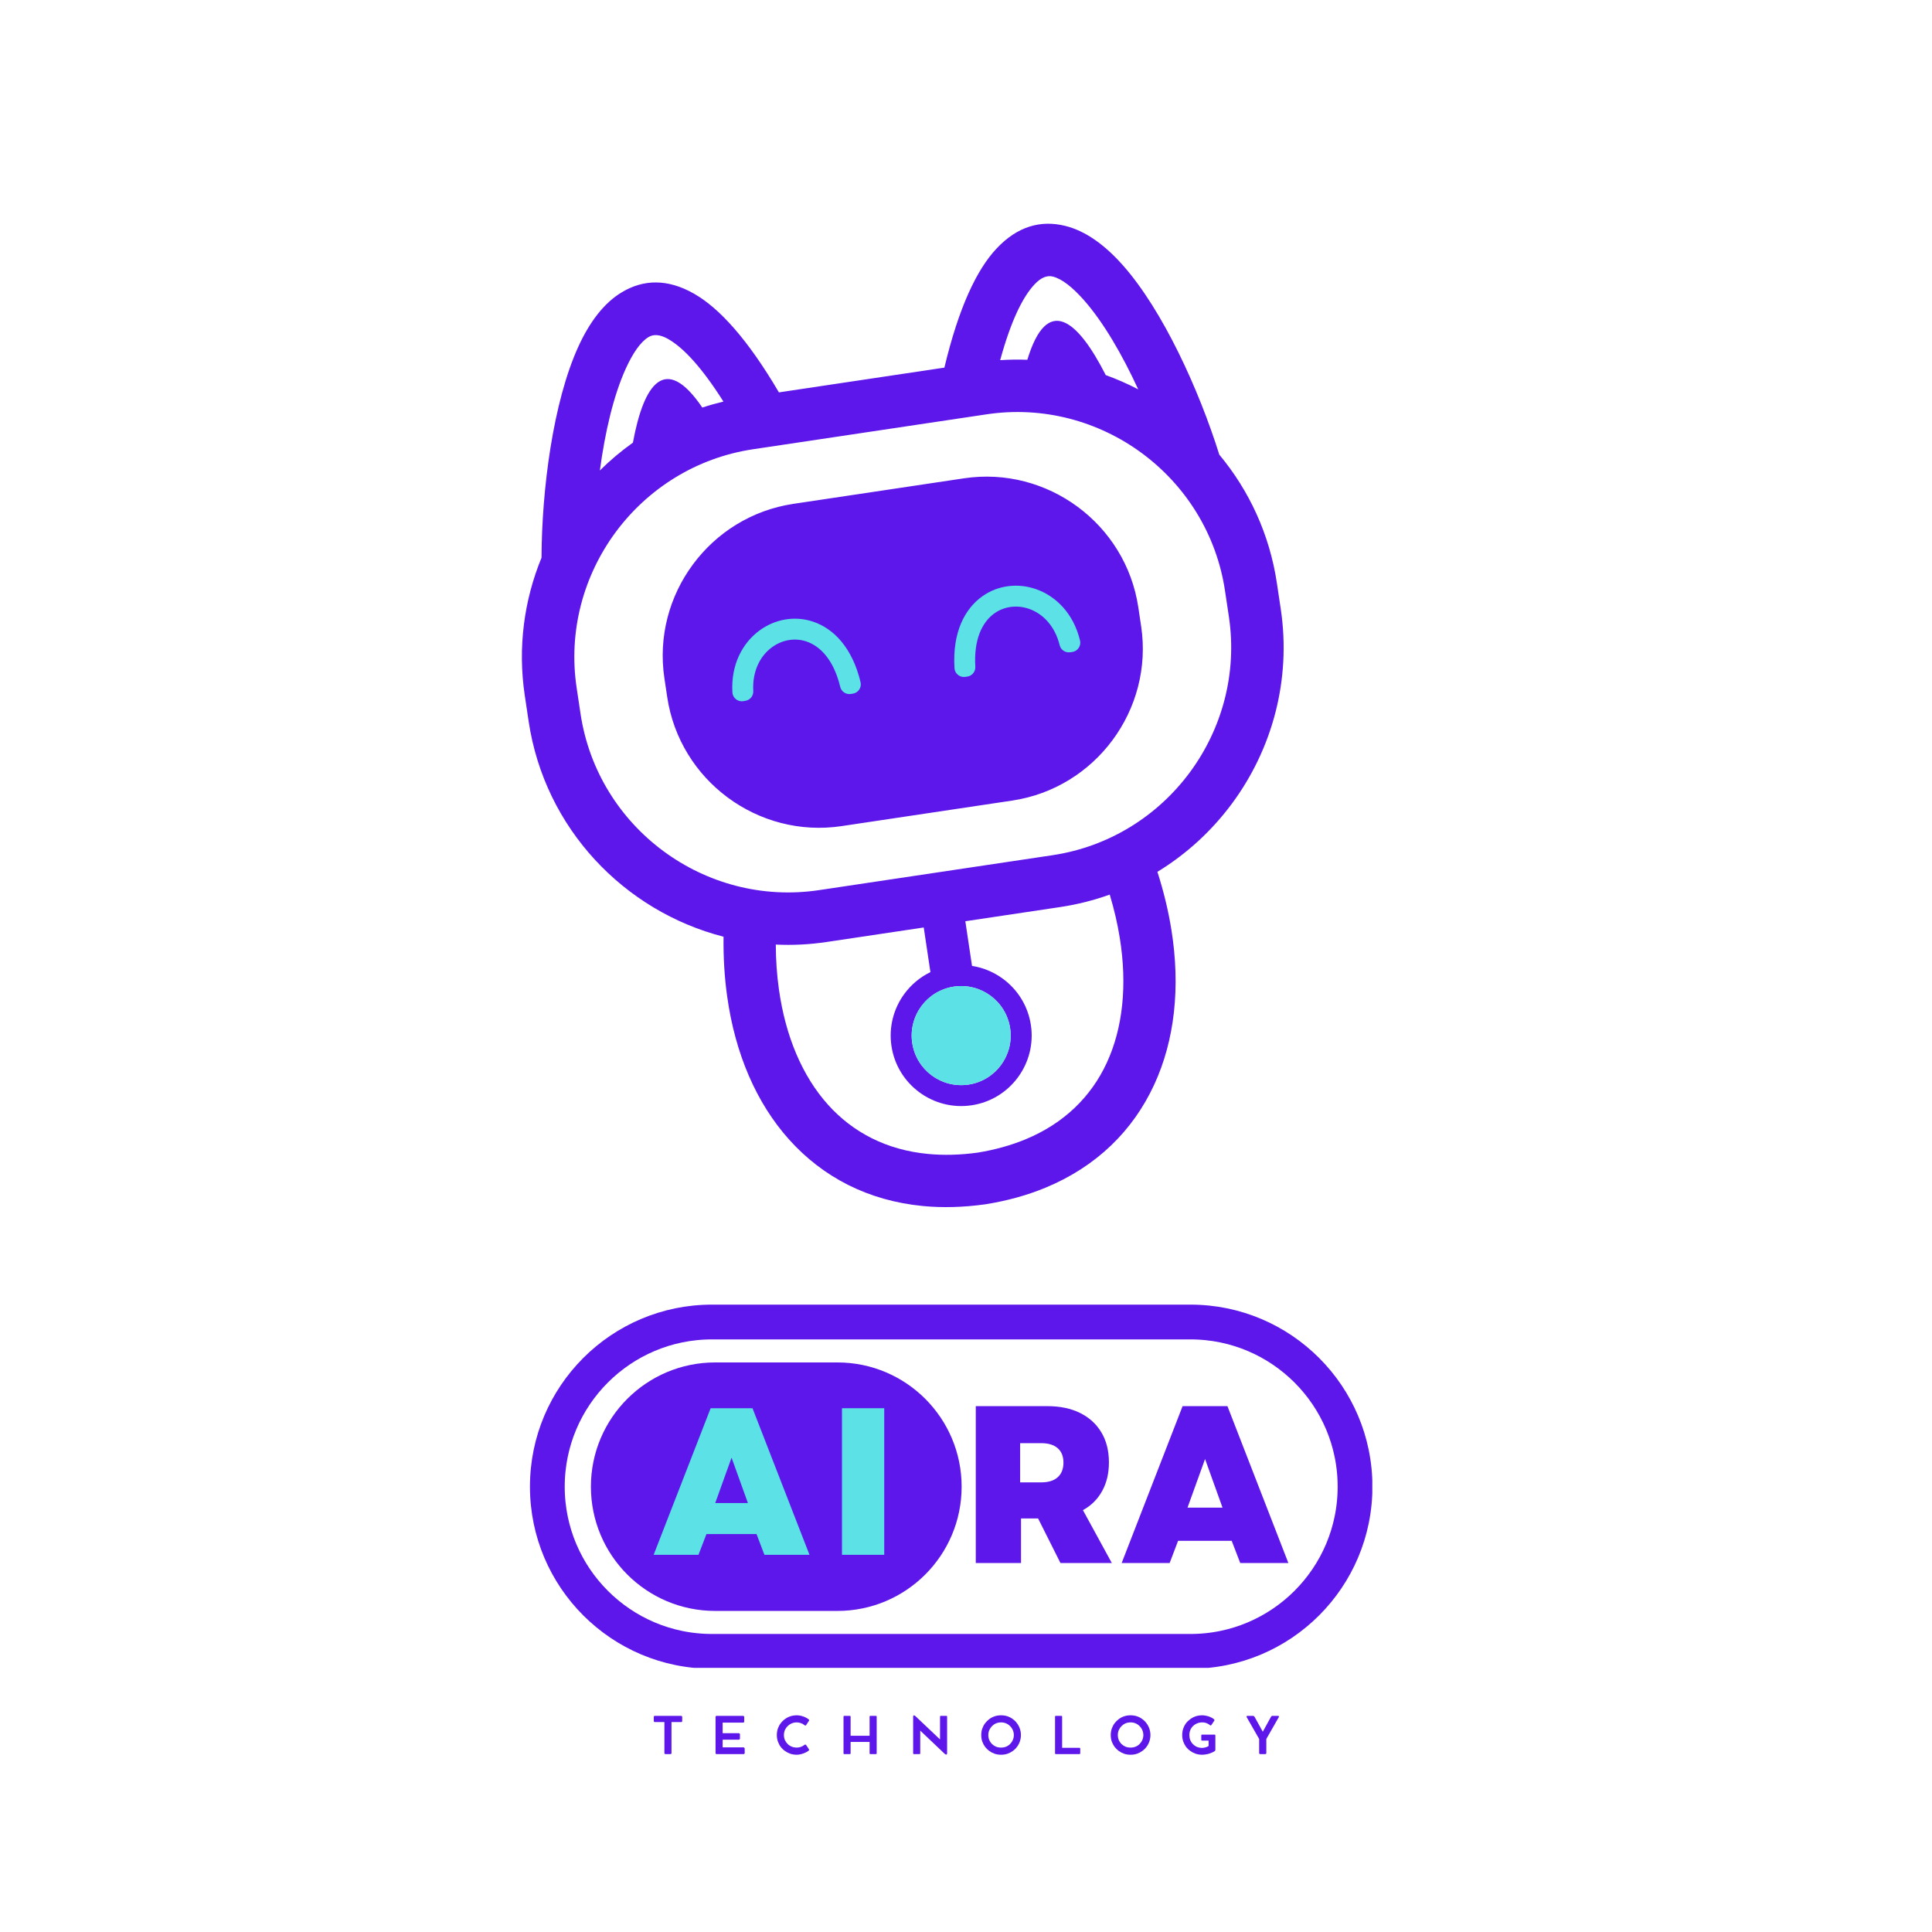 <svg xmlns="http://www.w3.org/2000/svg" xmlns:xlink="http://www.w3.org/1999/xlink" width="500" zoomAndPan="magnify" viewBox="0 0 375 375" height="500" preserveAspectRatio="xMidYMid meet" version="1.0"><defs><g/><clipPath id="70dd1ca89e"><path d="M 101 43 L 250 43 L 250 235 L 101 235 Z M 101 43 " clip-rule="nonzero"/></clipPath><clipPath id="0d28742e43"><path d="M 90.453 59.367 L 236.578 37.504 L 264.32 222.938 L 118.199 244.801 Z M 90.453 59.367 " clip-rule="nonzero"/></clipPath><clipPath id="2136563db1"><path d="M 90.453 59.367 L 236.578 37.504 L 264.32 222.938 L 118.199 244.801 Z M 90.453 59.367 " clip-rule="nonzero"/></clipPath><clipPath id="3a45187119"><path d="M 142 113 L 210 113 L 210 211 L 142 211 Z M 142 113 " clip-rule="nonzero"/></clipPath><clipPath id="ad29787b00"><path d="M 90.453 59.367 L 236.578 37.504 L 264.32 222.938 L 118.199 244.801 Z M 90.453 59.367 " clip-rule="nonzero"/></clipPath><clipPath id="02966e8e36"><path d="M 90.453 59.367 L 236.578 37.504 L 264.32 222.938 L 118.199 244.801 Z M 90.453 59.367 " clip-rule="nonzero"/></clipPath><clipPath id="a39007d3c3"><path d="M 102.863 253.227 L 266.363 253.227 L 266.363 323.727 L 102.863 323.727 Z M 102.863 253.227 " clip-rule="nonzero"/></clipPath><clipPath id="1d19504edc"><path d="M 138.203 253.227 L 231.051 253.227 C 250.566 253.227 266.387 269.047 266.387 288.562 C 266.387 308.078 250.566 323.902 231.051 323.902 L 138.203 323.902 C 118.684 323.902 102.863 308.078 102.863 288.562 C 102.863 269.047 118.684 253.227 138.203 253.227 Z M 138.203 253.227 " clip-rule="nonzero"/></clipPath><clipPath id="4f4a2dc04b"><path d="M 114.695 264.449 L 186.664 264.449 L 186.664 312.68 L 114.695 312.68 Z M 114.695 264.449 " clip-rule="nonzero"/></clipPath><clipPath id="777381566e"><path d="M 138.809 264.449 L 162.539 264.449 C 175.855 264.449 186.652 275.246 186.652 288.562 C 186.652 301.883 175.855 312.68 162.539 312.68 L 138.809 312.68 C 125.492 312.68 114.695 301.883 114.695 288.562 C 114.695 275.246 125.492 264.449 138.809 264.449 Z M 138.809 264.449 " clip-rule="nonzero"/></clipPath></defs><g clip-path="url(#70dd1ca89e)"><g clip-path="url(#0d28742e43)"><g clip-path="url(#2136563db1)"><path fill="#5e17eb" d="M 236.668 88.254 C 232.711 75.625 225.719 60.27 217.973 51.516 C 214.492 47.578 210.715 44.809 206.727 43.836 C 202.039 42.688 197.516 43.887 193.422 48.25 C 189.559 52.363 186.082 59.727 183.305 71.355 L 151.188 76.16 C 145.129 65.852 139.648 59.836 134.75 57.027 C 129.559 54.055 124.887 54.23 120.734 56.703 C 117.211 58.797 114.406 62.555 112.23 67.336 C 107.355 78.059 105.16 94.965 105.109 108.25 C 101.738 116.457 100.457 125.637 101.859 135 L 102.613 140.035 C 105.723 160.832 121.195 176.879 140.438 181.816 C 140.387 185.82 140.621 189.688 141.141 193.395 C 142.691 204.531 146.801 214.086 153.156 221.176 C 159.68 228.449 168.457 233.066 179.164 234.09 C 182.926 234.449 186.949 234.352 191.219 233.758 L 191.297 233.746 C 195.555 233.066 199.43 231.98 202.922 230.535 C 212.863 226.418 219.906 219.441 224.012 210.57 C 228.012 201.941 229.148 191.598 227.371 180.492 C 226.781 176.801 225.875 173.031 224.652 169.223 C 230.328 165.762 235.234 161.23 239.133 155.961 C 246.891 145.477 250.664 132.043 248.594 118.199 L 247.84 113.164 C 246.418 103.664 242.426 95.164 236.668 88.254 Z M 200.816 55.184 C 202.082 53.836 203.266 53.414 204.344 53.68 C 206.133 54.117 208.203 55.781 210.379 58.242 C 214.18 62.547 217.824 68.832 220.926 75.57 C 218.895 74.512 216.785 73.586 214.617 72.801 C 214.617 72.801 214.621 72.801 214.621 72.801 C 209.117 61.961 203.242 57.176 199.406 69.832 C 197.664 69.766 195.906 69.789 194.133 69.906 C 196.188 62.398 198.453 57.695 200.816 55.184 Z M 121.465 71.543 C 122.828 68.551 124.316 66.359 125.898 65.414 C 126.859 64.84 128.113 64.898 129.715 65.816 C 132.703 67.531 136.25 71.367 140.418 77.945 C 139.027 78.277 137.656 78.664 136.316 79.105 C 129.137 68.527 124.965 74.414 122.848 85.918 C 120.559 87.547 118.41 89.355 116.434 91.32 C 117.426 83.93 119.074 76.797 121.465 71.543 Z M 214.812 206.316 C 211.777 212.871 206.52 218.051 199.066 221.137 C 196.246 222.301 193.145 223.176 189.758 223.723 C 186.359 224.191 183.137 224.27 180.102 223.977 C 172.07 223.207 165.527 219.789 160.707 214.414 C 155.715 208.848 152.453 201.125 151.18 191.973 C 150.793 189.223 150.594 186.34 150.582 183.34 C 153.836 183.496 157.148 183.336 160.48 182.836 L 179.297 180.023 L 180.594 188.688 C 178.582 189.664 176.863 191.113 175.566 192.867 C 173.484 195.68 172.473 199.293 173.031 203.027 C 173.59 206.762 175.609 209.918 178.43 212 C 181.242 214.082 184.855 215.094 188.59 214.535 C 192.324 213.977 195.48 211.957 197.562 209.137 C 199.645 206.324 200.656 202.711 200.098 198.977 C 199.539 195.242 197.516 192.086 194.699 190.004 C 192.945 188.707 190.879 187.824 188.668 187.48 L 187.371 178.812 L 205.781 176.059 C 209.117 175.559 212.332 174.742 215.398 173.641 C 216.266 176.516 216.914 179.328 217.352 182.066 C 218.816 191.191 217.957 199.531 214.812 206.316 Z M 185.145 191.504 C 187.766 191.109 190.301 191.82 192.281 193.285 C 194.258 194.75 195.676 196.965 196.07 199.59 C 196.461 202.211 195.754 204.746 194.293 206.727 C 192.828 208.707 190.613 210.125 187.988 210.52 C 185.363 210.91 182.828 210.203 180.848 208.738 C 178.871 207.277 177.453 205.055 177.062 202.434 C 176.668 199.809 177.379 197.273 178.84 195.293 C 180.301 193.316 182.52 191.895 185.145 191.504 Z M 238.527 119.699 C 240.18 130.77 237.152 141.512 230.949 149.91 C 224.738 158.305 215.352 164.34 204.281 165.996 L 158.977 172.773 C 136.828 176.09 115.992 160.676 112.68 138.527 L 111.926 133.496 C 110.27 122.43 113.297 111.684 119.504 103.285 C 125.715 94.895 135.105 88.855 146.172 87.199 L 191.477 80.422 C 213.625 77.105 234.457 92.52 237.773 114.668 Z M 220.945 117.875 L 221.496 121.555 C 222.707 129.641 220.496 137.496 215.957 143.633 C 211.422 149.77 204.559 154.18 196.469 155.391 L 163.352 160.348 C 147.16 162.77 131.93 151.504 129.508 135.312 L 128.957 131.633 C 127.746 123.539 129.957 115.688 134.496 109.555 C 139.035 103.418 145.898 99.008 153.992 97.797 L 187.109 92.84 C 203.297 90.422 218.523 101.688 220.945 117.875 Z M 220.945 117.875 " fill-opacity="1" fill-rule="evenodd"/></g></g></g><g clip-path="url(#3a45187119)"><g clip-path="url(#ad29787b00)"><g clip-path="url(#02966e8e36)"><path fill="#5ce1e6" d="M 192.281 193.277 C 194.258 194.746 195.676 196.961 196.066 199.586 C 196.461 202.207 195.754 204.742 194.293 206.723 C 192.828 208.703 190.609 210.121 187.988 210.516 C 185.363 210.906 182.828 210.199 180.848 208.734 C 178.871 207.273 177.453 205.051 177.062 202.43 C 176.668 199.805 177.379 197.27 178.836 195.289 C 180.297 193.312 182.52 191.891 185.141 191.5 C 187.77 191.109 190.305 191.816 192.281 193.277 Z M 157.785 120.652 C 156.004 120.059 154.156 119.945 152.379 120.25 C 150.613 120.555 148.926 121.277 147.445 122.359 C 144.125 124.785 141.84 129.016 142.16 134.395 C 142.191 134.93 142.426 135.387 142.848 135.719 C 143.266 136.055 143.762 136.18 144.297 136.094 L 144.688 136.023 C 145.613 135.871 146.262 135.051 146.211 134.121 C 146 130.262 147.559 127.297 149.832 125.637 C 150.809 124.922 151.91 124.445 153.059 124.25 C 154.191 124.051 155.371 124.125 156.512 124.504 C 159.289 125.43 161.852 128.191 163.086 133.316 C 163.309 134.254 164.215 134.855 165.168 134.695 L 165.551 134.633 C 166.07 134.547 166.484 134.281 166.777 133.84 C 167.07 133.398 167.152 132.914 167.031 132.398 C 165.426 125.695 161.789 121.984 157.785 120.652 Z M 201.055 114.34 C 199.324 113.738 197.496 113.547 195.719 113.773 C 193.934 114 192.199 114.648 190.672 115.738 C 187.23 118.184 184.836 122.797 185.266 129.68 C 185.293 130.207 185.523 130.645 185.93 130.98 C 186.34 131.316 186.812 131.453 187.336 131.383 L 187.723 131.328 C 188.676 131.203 189.367 130.363 189.309 129.402 C 188.988 124.145 190.629 120.75 193.016 119.051 C 193.992 118.355 195.102 117.941 196.242 117.797 C 197.395 117.648 198.59 117.781 199.734 118.176 C 202.395 119.098 204.754 121.48 205.68 125.23 C 205.902 126.141 206.762 126.73 207.691 126.605 L 208.086 126.559 C 208.621 126.484 209.055 126.223 209.359 125.777 C 209.664 125.332 209.758 124.828 209.629 124.309 C 208.363 119.062 204.941 115.688 201.055 114.34 Z M 201.055 114.34 " fill-opacity="1" fill-rule="nonzero"/></g></g></g><g clip-path="url(#a39007d3c3)"><g clip-path="url(#1d19504edc)"><path stroke-linecap="butt" transform="matrix(0.75, 0, 0, 0.75, 102.864, 253.226)" fill="none" stroke-linejoin="miter" d="M 47.119 0.001 L 170.916 0.001 C 196.937 0.001 218.031 21.095 218.031 47.116 C 218.031 73.136 196.937 94.235 170.916 94.235 L 47.119 94.235 C 21.093 94.235 -0.001 73.136 -0.001 47.116 C -0.001 21.095 21.093 0.001 47.119 0.001 Z M 47.119 0.001 " stroke="#5e17eb" stroke-width="18" stroke-opacity="1" stroke-miterlimit="4"/></g></g><g clip-path="url(#4f4a2dc04b)"><g clip-path="url(#777381566e)"><path fill="#5e17eb" d="M 114.695 264.449 L 186.664 264.449 L 186.664 312.68 L 114.695 312.68 Z M 114.695 264.449 " fill-opacity="1" fill-rule="nonzero"/></g></g><g fill="#5ce1e6" fill-opacity="1"><g transform="translate(126.669, 301.789)"><g><path d="M 0.203 0 L 11.266 -28.453 L 19.391 -28.453 L 30.453 0 L 21.703 0 L 20.172 -4.031 L 10.453 -4.031 L 8.906 0 Z M 12.156 -10.047 L 18.5 -10.047 L 15.328 -18.859 Z M 12.156 -10.047 "/></g></g></g><g fill="#5ce1e6" fill-opacity="1"><g transform="translate(160.41, 301.789)"><g><path d="M 3.016 0 L 3.016 -28.453 L 11.219 -28.453 L 11.219 0 Z M 3.016 0 "/></g></g></g><g fill="#5e17eb" fill-opacity="1"><g transform="translate(186.18, 303.383)"><g><path d="M 3.219 0 L 3.219 -30.453 L 17.094 -30.453 C 19.562 -30.453 21.688 -30.008 23.469 -29.125 C 25.25 -28.238 26.625 -26.984 27.594 -25.359 C 28.57 -23.734 29.062 -21.789 29.062 -19.531 C 29.062 -17.414 28.625 -15.566 27.75 -13.984 C 26.883 -12.398 25.641 -11.16 24.016 -10.266 L 29.625 0 L 19.656 0 L 15.312 -8.656 L 12 -8.656 L 12 0 Z M 11.828 -15.656 L 15.922 -15.656 C 17.316 -15.656 18.383 -15.988 19.125 -16.656 C 19.863 -17.32 20.234 -18.266 20.234 -19.484 C 20.234 -20.703 19.863 -21.633 19.125 -22.281 C 18.383 -22.938 17.316 -23.266 15.922 -23.266 L 11.828 -23.266 Z M 11.828 -15.656 "/></g></g></g><g fill="#5e17eb" fill-opacity="1"><g transform="translate(217.495, 303.383)"><g><path d="M 0.219 0 L 12.047 -30.453 L 20.75 -30.453 L 32.578 0 L 23.234 0 L 21.578 -4.312 L 11.172 -4.312 L 9.531 0 Z M 13 -10.75 L 19.797 -10.75 L 16.406 -20.188 Z M 13 -10.75 "/></g></g></g><g fill="#5e17eb" fill-opacity="1"><g transform="translate(126.617, 340.47)"><g><path d="M 0.281 -6.438 L 0.281 -7.203 C 0.281 -7.348 0.352 -7.422 0.5 -7.422 L 5.594 -7.422 C 5.656 -7.422 5.703 -7.398 5.734 -7.359 C 5.773 -7.316 5.797 -7.266 5.797 -7.203 L 5.797 -6.438 C 5.797 -6.289 5.727 -6.219 5.594 -6.219 L 3.719 -6.219 L 3.719 -0.203 C 3.719 -0.066 3.645 0 3.5 0 L 2.562 0 C 2.414 0 2.344 -0.066 2.344 -0.203 L 2.344 -6.219 L 0.5 -6.219 C 0.438 -6.219 0.383 -6.234 0.344 -6.266 C 0.301 -6.305 0.281 -6.363 0.281 -6.438 Z M 0.281 -6.438 "/></g></g></g><g fill="#5e17eb" fill-opacity="1"><g transform="translate(137.998, 340.47)"><g><path d="M 6.25 -1.312 C 6.344 -1.312 6.414 -1.285 6.469 -1.234 C 6.52 -1.18 6.547 -1.113 6.547 -1.031 L 6.547 -0.219 C 6.547 -0.156 6.523 -0.102 6.484 -0.062 C 6.453 -0.02 6.398 0 6.328 0 L 1.109 0 C 0.961 0 0.891 -0.07 0.891 -0.219 L 0.891 -7.203 C 0.891 -7.348 0.961 -7.422 1.109 -7.422 L 6.219 -7.422 C 6.289 -7.422 6.348 -7.398 6.391 -7.359 C 6.43 -7.316 6.453 -7.266 6.453 -7.203 L 6.453 -6.328 C 6.453 -6.18 6.375 -6.109 6.219 -6.109 L 2.266 -6.109 L 2.266 -4.062 L 5.359 -4.062 C 5.441 -4.062 5.504 -4.039 5.547 -4 C 5.598 -3.969 5.625 -3.91 5.625 -3.828 L 5.625 -3.016 C 5.625 -2.953 5.598 -2.898 5.547 -2.859 C 5.504 -2.816 5.441 -2.797 5.359 -2.797 L 2.266 -2.797 L 2.266 -1.312 Z M 6.25 -1.312 "/></g></g></g><g fill="#5e17eb" fill-opacity="1"><g transform="translate(150.346, 340.47)"><g><path d="M 5.781 -1.781 C 5.844 -1.82 5.906 -1.844 5.969 -1.844 C 6.031 -1.844 6.082 -1.816 6.125 -1.766 L 6.672 -0.922 C 6.703 -0.891 6.707 -0.844 6.688 -0.781 C 6.664 -0.727 6.629 -0.68 6.578 -0.641 C 6.379 -0.492 6.148 -0.363 5.891 -0.25 C 5.641 -0.133 5.379 -0.047 5.109 0.016 C 4.836 0.086 4.578 0.125 4.328 0.125 C 3.891 0.125 3.473 0.062 3.078 -0.062 C 2.691 -0.195 2.336 -0.379 2.016 -0.609 C 1.691 -0.836 1.41 -1.109 1.172 -1.422 C 0.941 -1.742 0.758 -2.098 0.625 -2.484 C 0.5 -2.867 0.438 -3.273 0.438 -3.703 C 0.438 -4.129 0.5 -4.535 0.625 -4.922 C 0.758 -5.305 0.941 -5.656 1.172 -5.969 C 1.41 -6.289 1.691 -6.566 2.016 -6.797 C 2.336 -7.035 2.691 -7.219 3.078 -7.344 C 3.473 -7.469 3.891 -7.531 4.328 -7.531 C 4.578 -7.531 4.836 -7.5 5.109 -7.438 C 5.379 -7.375 5.645 -7.285 5.906 -7.172 C 6.164 -7.055 6.398 -6.914 6.609 -6.75 C 6.66 -6.707 6.691 -6.66 6.703 -6.609 C 6.711 -6.555 6.703 -6.508 6.672 -6.469 L 6.125 -5.625 C 6.094 -5.582 6.047 -5.555 5.984 -5.547 C 5.93 -5.547 5.867 -5.57 5.797 -5.625 C 5.598 -5.801 5.363 -5.93 5.094 -6.016 C 4.832 -6.109 4.578 -6.156 4.328 -6.156 C 3.973 -6.156 3.645 -6.094 3.344 -5.969 C 3.039 -5.844 2.773 -5.664 2.547 -5.438 C 2.316 -5.219 2.133 -4.957 2 -4.656 C 1.875 -4.363 1.812 -4.047 1.812 -3.703 C 1.812 -3.359 1.875 -3.035 2 -2.734 C 2.133 -2.441 2.316 -2.18 2.547 -1.953 C 2.773 -1.734 3.039 -1.562 3.344 -1.438 C 3.645 -1.32 3.973 -1.266 4.328 -1.266 C 4.566 -1.266 4.816 -1.305 5.078 -1.391 C 5.348 -1.484 5.582 -1.613 5.781 -1.781 Z M 5.781 -1.781 "/></g></g></g><g fill="#5e17eb" fill-opacity="1"><g transform="translate(162.836, 340.47)"><g><path d="M 7.172 -7.422 C 7.273 -7.422 7.328 -7.367 7.328 -7.266 L 7.328 -0.156 C 7.328 -0.051 7.273 0 7.172 0 L 6.109 0 C 6.004 0 5.953 -0.051 5.953 -0.156 L 5.953 -2.359 L 2.266 -2.359 L 2.266 -0.156 C 2.266 -0.051 2.211 0 2.109 0 L 1.047 0 C 0.941 0 0.891 -0.051 0.891 -0.156 L 0.891 -7.266 C 0.891 -7.367 0.941 -7.422 1.047 -7.422 L 2.109 -7.422 C 2.211 -7.422 2.266 -7.367 2.266 -7.266 L 2.266 -3.562 L 5.953 -3.562 L 5.953 -7.266 C 5.953 -7.367 6.004 -7.422 6.109 -7.422 Z M 7.172 -7.422 "/></g></g></g><g fill="#5e17eb" fill-opacity="1"><g transform="translate(176.351, 340.47)"><g><path d="M 7.328 -7.422 C 7.43 -7.422 7.484 -7.367 7.484 -7.266 L 7.484 -0.125 C 7.484 -0.062 7.461 -0.008 7.422 0.031 C 7.391 0.07 7.348 0.094 7.297 0.094 C 7.234 0.094 7.18 0.07 7.141 0.031 C 7.098 0 7.047 -0.035 6.984 -0.078 L 2.266 -4.562 L 2.266 -0.156 C 2.266 -0.051 2.211 0 2.109 0 L 1.047 0 C 0.941 0 0.891 -0.051 0.891 -0.156 L 0.891 -7.297 C 0.891 -7.359 0.906 -7.41 0.938 -7.453 C 0.969 -7.492 1.008 -7.516 1.062 -7.516 L 1.078 -7.516 C 1.129 -7.516 1.176 -7.492 1.219 -7.453 C 1.258 -7.422 1.305 -7.383 1.359 -7.344 L 6.109 -2.844 L 6.109 -7.266 C 6.109 -7.367 6.164 -7.422 6.281 -7.422 Z M 7.328 -7.422 "/></g></g></g><g fill="#5e17eb" fill-opacity="1"><g transform="translate(190.021, 340.47)"><g><path d="M 0.438 -3.703 C 0.438 -4.129 0.5 -4.535 0.625 -4.922 C 0.758 -5.305 0.941 -5.656 1.172 -5.969 C 1.41 -6.289 1.688 -6.566 2 -6.797 C 2.32 -7.035 2.676 -7.219 3.062 -7.344 C 3.445 -7.469 3.852 -7.531 4.281 -7.531 C 4.719 -7.531 5.129 -7.469 5.516 -7.344 C 5.898 -7.219 6.25 -7.035 6.562 -6.797 C 6.883 -6.566 7.16 -6.289 7.391 -5.969 C 7.629 -5.656 7.812 -5.305 7.938 -4.922 C 8.07 -4.535 8.141 -4.129 8.141 -3.703 C 8.141 -3.266 8.07 -2.852 7.938 -2.469 C 7.812 -2.094 7.629 -1.742 7.391 -1.422 C 7.16 -1.109 6.883 -0.836 6.562 -0.609 C 6.25 -0.379 5.898 -0.195 5.516 -0.062 C 5.129 0.062 4.719 0.125 4.281 0.125 C 3.852 0.125 3.445 0.062 3.062 -0.062 C 2.676 -0.195 2.32 -0.379 2 -0.609 C 1.688 -0.836 1.41 -1.109 1.172 -1.422 C 0.941 -1.742 0.758 -2.094 0.625 -2.469 C 0.5 -2.852 0.438 -3.266 0.438 -3.703 Z M 1.812 -3.703 C 1.812 -3.348 1.875 -3.023 2 -2.734 C 2.125 -2.441 2.301 -2.18 2.531 -1.953 C 2.758 -1.734 3.02 -1.562 3.312 -1.438 C 3.613 -1.32 3.938 -1.266 4.281 -1.266 C 4.633 -1.266 4.957 -1.32 5.25 -1.438 C 5.551 -1.562 5.812 -1.734 6.031 -1.953 C 6.258 -2.18 6.438 -2.441 6.562 -2.734 C 6.695 -3.023 6.766 -3.348 6.766 -3.703 C 6.766 -4.047 6.695 -4.363 6.562 -4.656 C 6.438 -4.957 6.258 -5.219 6.031 -5.438 C 5.812 -5.664 5.551 -5.844 5.25 -5.969 C 4.957 -6.094 4.633 -6.156 4.281 -6.156 C 3.938 -6.156 3.613 -6.094 3.312 -5.969 C 3.02 -5.844 2.758 -5.664 2.531 -5.438 C 2.312 -5.219 2.133 -4.957 2 -4.656 C 1.875 -4.363 1.812 -4.047 1.812 -3.703 Z M 1.812 -3.703 "/></g></g></g><g fill="#5e17eb" fill-opacity="1"><g transform="translate(203.892, 340.47)"><g><path d="M 5.609 -1.219 C 5.723 -1.219 5.781 -1.16 5.781 -1.047 L 5.781 -0.172 C 5.781 -0.055 5.723 0 5.609 0 L 1.047 0 C 0.941 0 0.891 -0.055 0.891 -0.172 L 0.891 -7.266 C 0.891 -7.367 0.941 -7.422 1.047 -7.422 L 2.109 -7.422 C 2.211 -7.422 2.266 -7.367 2.266 -7.266 L 2.266 -1.219 Z M 5.609 -1.219 "/></g></g></g><g fill="#5e17eb" fill-opacity="1"><g transform="translate(215.157, 340.47)"><g><path d="M 0.438 -3.703 C 0.438 -4.129 0.5 -4.535 0.625 -4.922 C 0.758 -5.305 0.941 -5.656 1.172 -5.969 C 1.41 -6.289 1.688 -6.566 2 -6.797 C 2.32 -7.035 2.676 -7.219 3.062 -7.344 C 3.445 -7.469 3.852 -7.531 4.281 -7.531 C 4.719 -7.531 5.129 -7.469 5.516 -7.344 C 5.898 -7.219 6.25 -7.035 6.562 -6.797 C 6.883 -6.566 7.16 -6.289 7.391 -5.969 C 7.629 -5.656 7.812 -5.305 7.938 -4.922 C 8.07 -4.535 8.141 -4.129 8.141 -3.703 C 8.141 -3.266 8.07 -2.852 7.938 -2.469 C 7.812 -2.094 7.629 -1.742 7.391 -1.422 C 7.16 -1.109 6.883 -0.836 6.562 -0.609 C 6.25 -0.379 5.898 -0.195 5.516 -0.062 C 5.129 0.062 4.719 0.125 4.281 0.125 C 3.852 0.125 3.445 0.062 3.062 -0.062 C 2.676 -0.195 2.32 -0.379 2 -0.609 C 1.688 -0.836 1.41 -1.109 1.172 -1.422 C 0.941 -1.742 0.758 -2.094 0.625 -2.469 C 0.5 -2.852 0.438 -3.266 0.438 -3.703 Z M 1.812 -3.703 C 1.812 -3.348 1.875 -3.023 2 -2.734 C 2.125 -2.441 2.301 -2.18 2.531 -1.953 C 2.758 -1.734 3.02 -1.562 3.312 -1.438 C 3.613 -1.32 3.938 -1.266 4.281 -1.266 C 4.633 -1.266 4.957 -1.32 5.25 -1.438 C 5.551 -1.562 5.812 -1.734 6.031 -1.953 C 6.258 -2.18 6.438 -2.441 6.562 -2.734 C 6.695 -3.023 6.766 -3.348 6.766 -3.703 C 6.766 -4.047 6.695 -4.363 6.562 -4.656 C 6.438 -4.957 6.258 -5.219 6.031 -5.438 C 5.812 -5.664 5.551 -5.844 5.25 -5.969 C 4.957 -6.094 4.633 -6.156 4.281 -6.156 C 3.938 -6.156 3.613 -6.094 3.312 -5.969 C 3.02 -5.844 2.758 -5.664 2.531 -5.438 C 2.312 -5.219 2.133 -4.957 2 -4.656 C 1.875 -4.363 1.812 -4.047 1.812 -3.703 Z M 1.812 -3.703 "/></g></g></g><g fill="#5e17eb" fill-opacity="1"><g transform="translate(229.027, 340.47)"><g><path d="M 6.703 -3.781 C 6.816 -3.781 6.875 -3.723 6.875 -3.609 L 6.875 -0.828 C 6.875 -0.773 6.863 -0.727 6.844 -0.688 C 6.82 -0.645 6.789 -0.609 6.75 -0.578 C 6.602 -0.484 6.438 -0.395 6.25 -0.312 C 6.062 -0.227 5.859 -0.148 5.641 -0.078 C 5.422 -0.016 5.195 0.031 4.969 0.062 C 4.75 0.102 4.535 0.125 4.328 0.125 C 3.891 0.125 3.473 0.062 3.078 -0.062 C 2.691 -0.195 2.336 -0.379 2.016 -0.609 C 1.691 -0.836 1.41 -1.109 1.172 -1.422 C 0.941 -1.742 0.758 -2.098 0.625 -2.484 C 0.5 -2.867 0.438 -3.273 0.438 -3.703 C 0.438 -4.129 0.5 -4.535 0.625 -4.922 C 0.758 -5.316 0.941 -5.672 1.172 -5.984 C 1.41 -6.297 1.691 -6.566 2.016 -6.797 C 2.336 -7.035 2.691 -7.219 3.078 -7.344 C 3.473 -7.469 3.891 -7.531 4.328 -7.531 C 4.578 -7.531 4.836 -7.5 5.109 -7.438 C 5.379 -7.383 5.645 -7.301 5.906 -7.188 C 6.164 -7.082 6.398 -6.941 6.609 -6.766 C 6.648 -6.734 6.676 -6.688 6.688 -6.625 C 6.695 -6.57 6.688 -6.52 6.656 -6.469 L 6.109 -5.656 C 6.078 -5.602 6.031 -5.57 5.969 -5.562 C 5.914 -5.562 5.863 -5.582 5.812 -5.625 C 5.664 -5.758 5.504 -5.863 5.328 -5.938 C 5.16 -6.02 4.988 -6.078 4.812 -6.109 C 4.645 -6.141 4.484 -6.156 4.328 -6.156 C 3.973 -6.156 3.645 -6.094 3.344 -5.969 C 3.039 -5.844 2.773 -5.672 2.547 -5.453 C 2.316 -5.234 2.141 -4.973 2.016 -4.672 C 1.891 -4.367 1.828 -4.047 1.828 -3.703 C 1.828 -3.359 1.883 -3.035 2 -2.734 C 2.125 -2.43 2.297 -2.164 2.516 -1.938 C 2.742 -1.707 3.008 -1.523 3.312 -1.391 C 3.625 -1.266 3.961 -1.203 4.328 -1.203 C 4.453 -1.203 4.586 -1.219 4.734 -1.25 C 4.891 -1.281 5.039 -1.32 5.188 -1.375 C 5.332 -1.438 5.457 -1.5 5.562 -1.562 L 5.562 -2.625 L 4.297 -2.625 C 4.191 -2.625 4.141 -2.676 4.141 -2.781 L 4.141 -3.609 C 4.141 -3.723 4.191 -3.781 4.297 -3.781 Z M 6.703 -3.781 "/></g></g></g><g fill="#5e17eb" fill-opacity="1"><g transform="translate(241.839, 340.47)"><g><path d="M 6.234 -7.422 C 6.305 -7.422 6.359 -7.398 6.391 -7.359 C 6.422 -7.316 6.414 -7.254 6.375 -7.172 L 3.953 -2.938 L 3.953 -0.219 C 3.953 -0.07 3.879 0 3.734 0 L 2.797 0 C 2.641 0 2.562 -0.07 2.562 -0.219 L 2.562 -2.938 L 0.141 -7.172 C 0.109 -7.254 0.109 -7.316 0.141 -7.359 C 0.172 -7.398 0.223 -7.422 0.297 -7.422 L 1.406 -7.422 C 1.457 -7.422 1.504 -7.398 1.547 -7.359 C 1.598 -7.328 1.641 -7.285 1.672 -7.234 L 3.266 -4.344 L 4.859 -7.234 C 4.93 -7.359 5.02 -7.422 5.125 -7.422 Z M 6.234 -7.422 "/></g></g></g></svg>